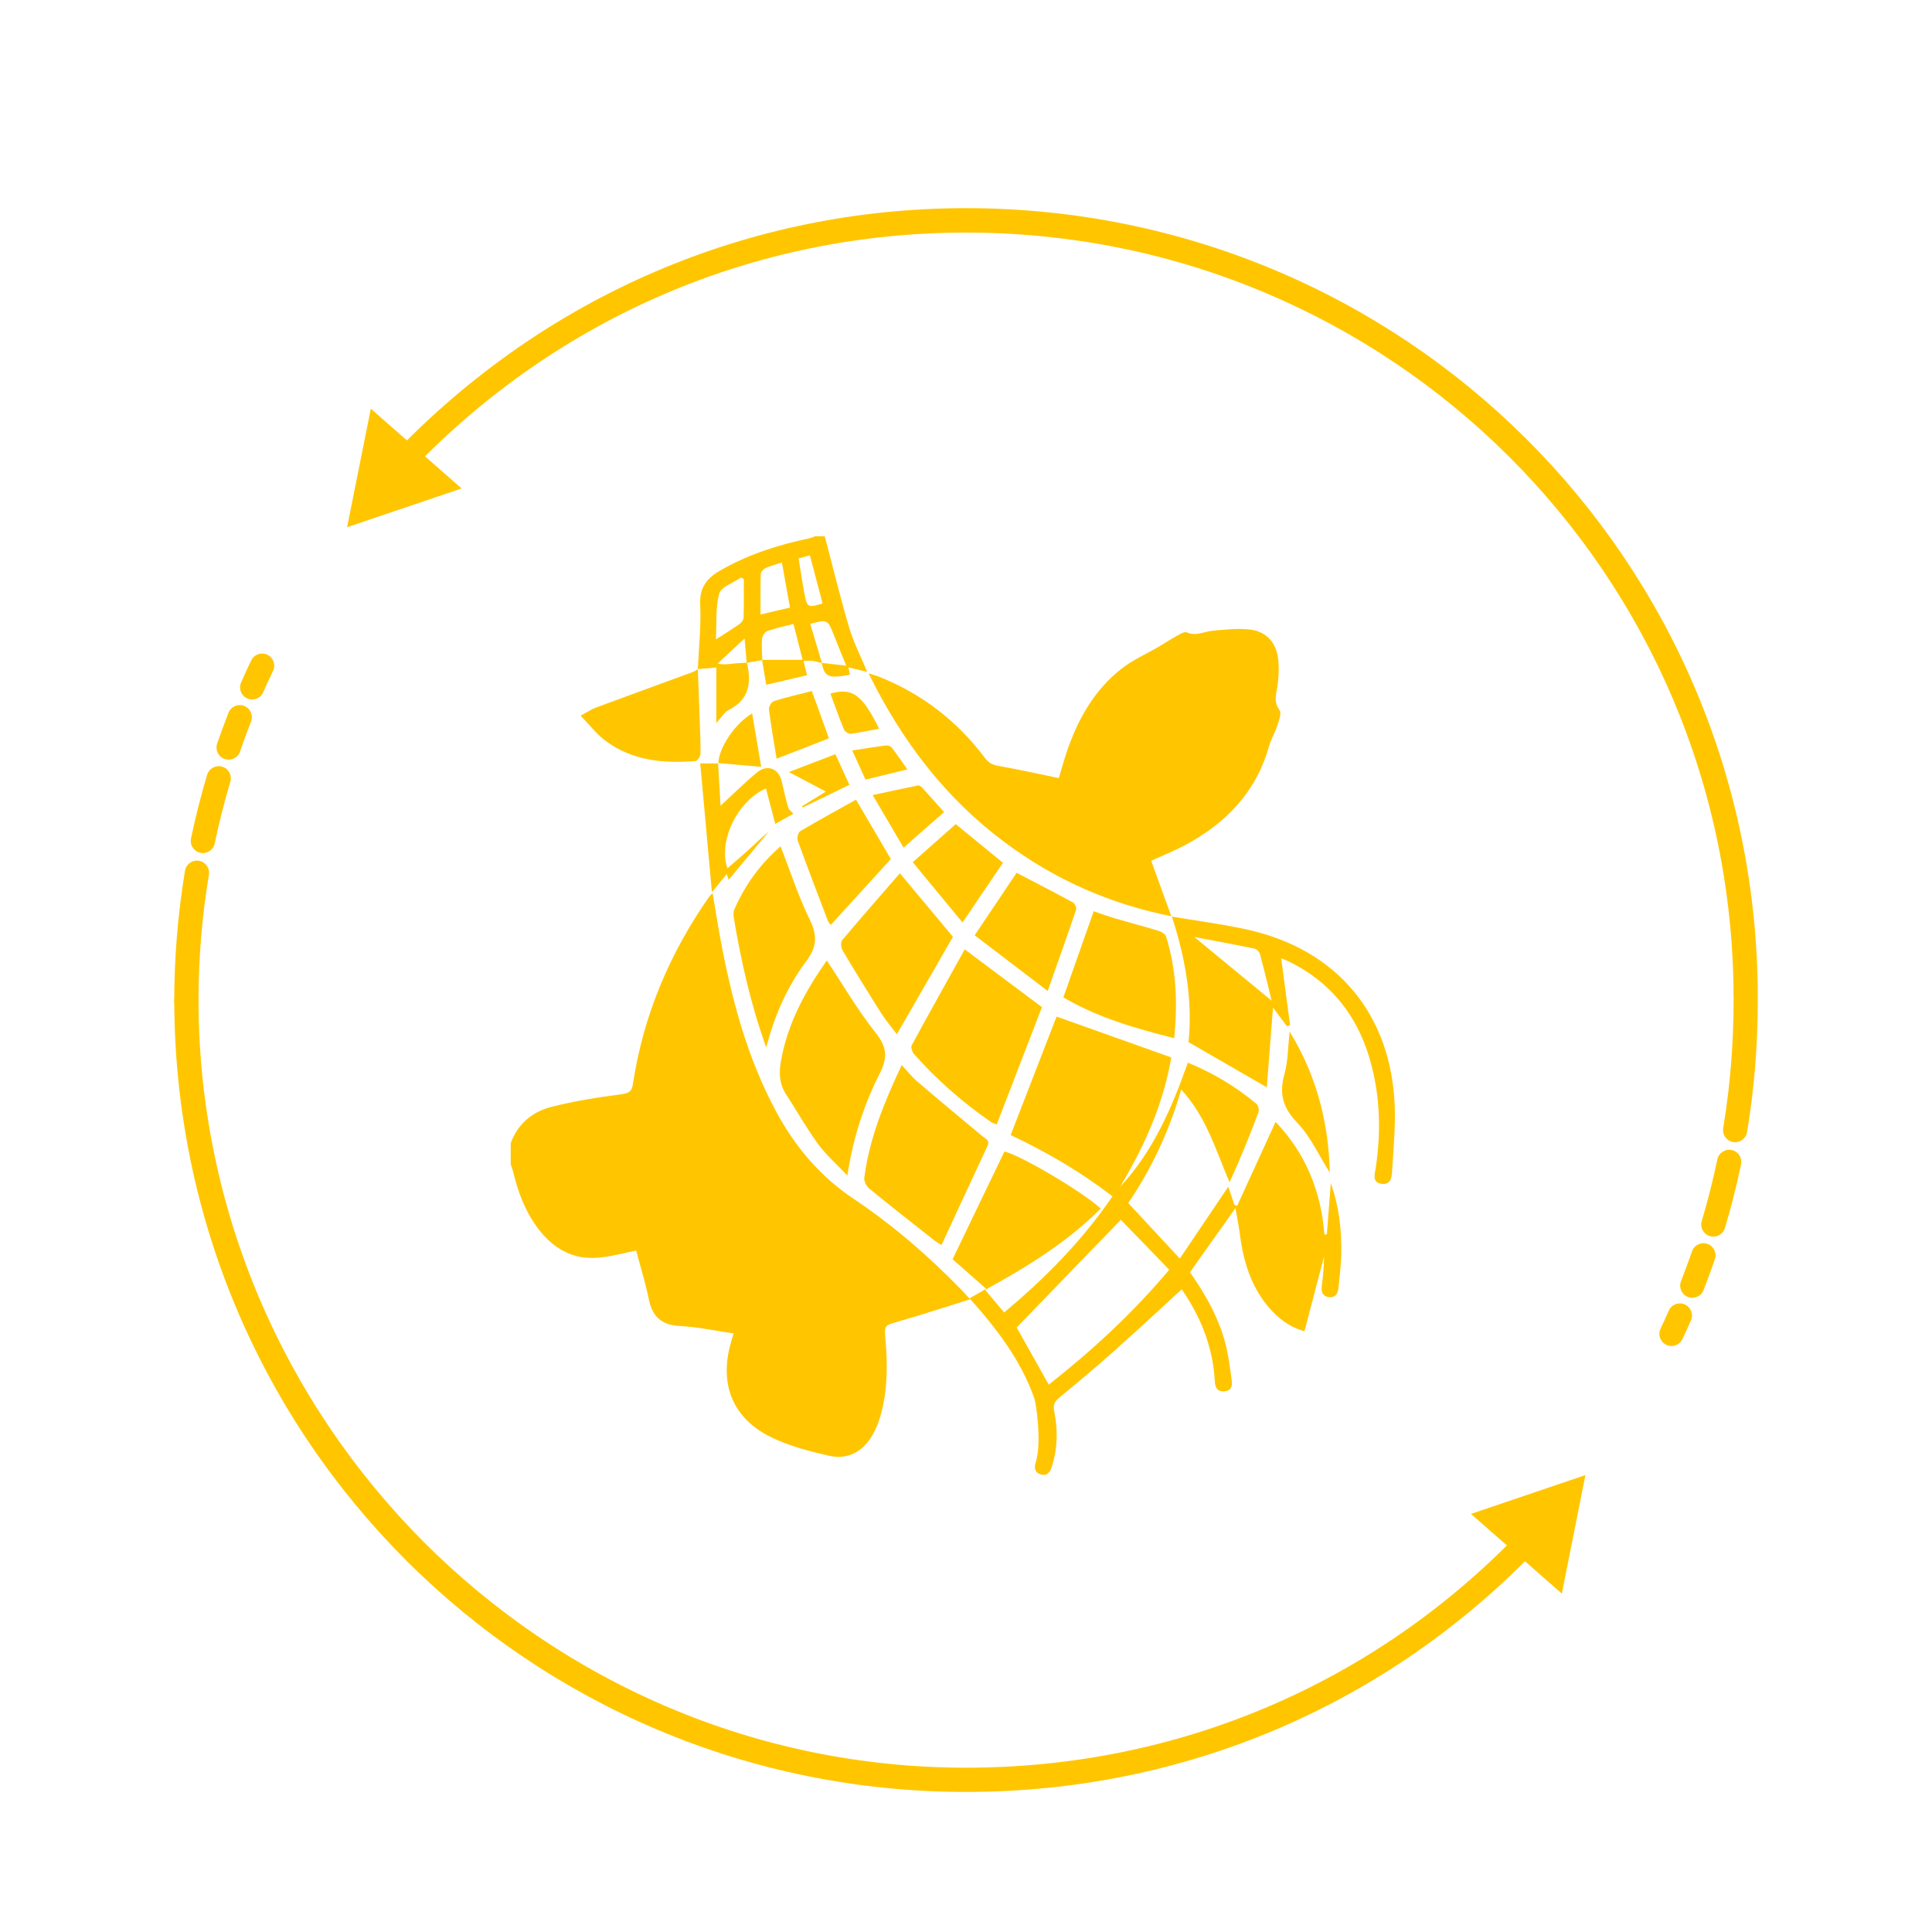 <?xml version="1.0" encoding="UTF-8" standalone="no"?><!-- Generator: Gravit.io --><svg xmlns="http://www.w3.org/2000/svg" xmlns:xlink="http://www.w3.org/1999/xlink" style="isolation:isolate" viewBox="0 0 853.3 853.3" width="853.3pt" height="853.3pt"><defs><clipPath id="_clipPath_LlYpk4HvD4RmDgE42S8v6A2YNFFKwuNa"><rect width="853.3" height="853.3"/></clipPath></defs><g clip-path="url(#_clipPath_LlYpk4HvD4RmDgE42S8v6A2YNFFKwuNa)"><g><g><g><path d=" M 111.386 308.934 C 110.666 308.934 109.933 308.788 109.226 308.481 C 106.52 307.294 105.293 304.134 106.48 301.428 C 107.92 298.161 109.413 294.908 110.946 291.694 C 112.226 289.028 115.413 287.894 118.08 289.174 C 120.746 290.454 121.88 293.641 120.6 296.308 C 119.106 299.428 117.666 302.574 116.266 305.748 C 115.4 307.748 113.44 308.934 111.386 308.934 L 111.386 308.934 Z  M 100.973 335.521 C 100.4 335.521 99.813 335.428 99.226 335.228 C 96.426 334.268 94.946 331.214 95.906 328.428 C 97.48 323.854 99.16 319.281 100.906 314.814 C 101.986 312.054 105.093 310.694 107.84 311.788 C 110.586 312.868 111.946 315.974 110.866 318.721 C 109.173 323.041 107.546 327.481 106.026 331.908 C 105.28 334.121 103.2 335.521 100.973 335.521 L 100.973 335.521 Z  M 89.613 376.774 C 89.253 376.774 88.88 376.734 88.506 376.654 C 85.613 376.054 83.76 373.214 84.36 370.321 C 86.32 360.908 88.72 351.454 91.48 342.214 C 92.32 339.374 95.306 337.774 98.133 338.614 C 100.973 339.454 102.573 342.441 101.733 345.268 C 99.066 354.214 96.746 363.388 94.84 372.508 C 94.32 375.041 92.093 376.774 89.613 376.774 L 89.613 376.774 Z  M 82.306 447.654 C 79.346 447.654 76.96 445.254 76.96 442.307 C 76.96 422.961 78.56 403.547 81.706 384.587 C 82.186 381.668 84.946 379.694 87.866 380.188 C 90.773 380.668 92.746 383.428 92.266 386.348 C 89.213 404.721 87.666 423.547 87.666 442.307 C 87.666 445.254 85.266 447.654 82.306 447.654" fill="rgb(255,198,0)"/><path d=" M 426.666 791.44 C 233.839 791.44 76.96 635.827 76.96 441.161 L 87.666 441.161 C 87.666 627.827 239.746 780.733 426.666 780.733 C 519.905 780.733 606.798 743.947 671.358 676.64 L 679.092 683.907 C 612.492 753.347 522.839 791.44 426.666 791.44 Z " fill="rgb(255,198,0)"/><path d=" M 649.678 668.64 L 700.225 651.493 L 689.812 703.84 L 649.678 668.64 L 649.678 668.64 Z " fill="rgb(255,198,0)"/><path d=" M 766.358 504.481 C 766.065 504.481 765.771 504.467 765.478 504.414 C 762.571 503.934 760.598 501.174 761.078 498.254 C 764.118 479.894 765.665 461.067 765.665 442.294 C 765.665 439.334 768.065 436.947 771.011 436.947 C 773.971 436.947 776.358 439.347 776.358 442.294 C 776.358 461.654 774.771 481.081 771.625 500.014 C 771.198 502.627 768.931 504.481 766.358 504.481 L 766.358 504.481 Z  M 756.731 546.187 C 756.225 546.187 755.705 546.12 755.198 545.96 C 752.358 545.12 750.758 542.134 751.598 539.307 C 754.265 530.36 756.585 521.2 758.491 512.067 C 759.091 509.174 761.945 507.334 764.825 507.921 C 767.718 508.521 769.571 511.361 768.971 514.254 C 766.998 523.667 764.611 533.107 761.851 542.347 C 761.158 544.694 759.025 546.187 756.731 546.187 L 756.731 546.187 Z  M 747.425 573.187 C 746.771 573.187 746.118 573.067 745.478 572.814 C 742.731 571.734 741.371 568.64 742.438 565.88 C 744.158 561.48 745.785 557.04 747.291 552.694 C 748.251 549.894 751.305 548.414 754.091 549.374 C 756.891 550.334 758.371 553.387 757.411 556.174 C 755.865 560.667 754.185 565.24 752.411 569.787 C 751.585 571.894 749.571 573.187 747.425 573.187 L 747.425 573.187 Z  M 738.238 594.48 C 737.465 594.48 736.692 594.32 735.958 593.974 C 733.292 592.707 732.145 589.52 733.398 586.854 C 734.651 584.2 735.865 581.534 737.051 578.854 C 738.251 576.147 741.398 574.92 744.105 576.12 C 746.811 577.32 748.038 580.48 746.838 583.174 C 745.625 585.947 744.358 588.694 743.078 591.427 C 742.171 593.347 740.238 594.48 738.238 594.48" fill="rgb(255,198,0)"/><path d=" M 776.371 441.161 L 765.665 441.161 C 765.665 253.161 613.585 102.722 426.666 102.722 C 333.559 102.722 246.733 139.988 182.2 207.148 L 174.48 199.868 C 241.053 130.588 330.613 91.935 426.666 91.935 C 619.492 91.948 776.371 246.495 776.371 441.161" fill="rgb(255,198,0)"/><path d=" M 203.866 215.735 L 153.306 232.841 L 163.773 180.495 L 203.866 215.735 Z " fill="rgb(255,198,0)"/><path d=" M 225.559 504.921 C 228.613 496.441 235.013 491.094 243.253 488.947 C 253.533 486.281 264.106 484.667 274.653 483.254 C 278.106 482.787 279.079 481.841 279.573 478.601 C 284.159 448.321 295.839 420.894 313.346 395.854 C 313.586 395.521 313.946 395.281 314.746 394.507 C 315.893 401.307 316.893 407.694 318.066 414.041 C 323.013 440.761 329.826 466.881 342.826 491.001 C 351.212 506.561 362.252 519.614 377.132 529.56 C 394.252 541 409.786 554.467 424.186 569.214 C 425.372 570.427 426.492 571.707 428.466 573.854 C 417.492 577.28 407.252 580.654 396.879 583.64 C 390.532 585.467 390.492 585.187 391.106 591.974 C 392.092 602.974 391.959 613.934 389.079 624.667 C 388.239 627.8 387.012 630.92 385.399 633.734 C 381.132 641.214 374.399 644.854 366.012 642.934 C 357.479 640.987 348.786 638.707 340.932 634.947 C 323.706 626.667 317.586 611.64 322.733 593.254 C 323.119 591.907 323.533 590.56 324.013 588.934 C 315.959 587.76 308.133 586.054 300.226 585.654 C 292.079 585.24 288.106 581.454 286.533 573.734 C 285.013 566.36 282.773 559.147 280.973 552.334 C 275.359 553.427 269.839 555 264.239 555.48 C 252.666 556.48 243.906 551.147 237.226 542.04 C 231.746 534.56 228.626 526.027 226.519 517.081 C 226.293 516.147 225.893 515.254 225.573 514.347 C 225.559 511.201 225.559 508.067 225.559 504.921" fill-rule="evenodd" fill="rgb(255,198,0)"/><path d=" M 352.719 246.628 C 353.572 251.868 354.306 256.921 355.239 261.921 C 356.439 268.361 356.786 268.508 363.306 266.521 C 361.466 259.548 359.626 252.561 357.692 245.255 C 356.066 245.708 354.612 246.108 352.719 246.628 Z  M 348.906 268.334 C 347.666 261.468 346.532 255.108 345.332 248.441 C 342.586 249.348 340.226 249.935 338.066 250.935 C 337.146 251.361 336.026 252.628 335.999 253.534 C 335.813 259.334 335.906 265.134 335.906 271.401 C 340.439 270.334 344.519 269.374 348.906 268.334 Z  M 328.519 255.721 C 328.119 255.508 327.706 255.295 327.306 255.081 C 323.959 257.388 318.559 259.121 317.693 262.134 C 315.919 268.388 316.573 275.334 316.199 282.401 C 320.253 279.788 323.533 277.801 326.653 275.588 C 327.519 274.974 328.399 273.708 328.426 272.721 C 328.599 267.068 328.519 261.388 328.519 255.721 L 328.519 255.721 Z  M 363.039 292.881 C 361.679 292.548 360.346 292.094 358.959 291.908 C 357.719 291.734 356.439 291.868 354.879 291.868 C 355.412 294.054 355.906 296.068 356.439 298.228 C 350.519 299.614 344.626 300.988 338.426 302.441 C 337.813 298.828 337.186 295.121 336.559 291.428 L 354.492 291.428 C 353.106 285.961 351.839 280.988 350.452 275.574 C 346.212 276.681 342.452 277.428 338.892 278.721 C 337.799 279.121 336.679 280.961 336.559 282.214 C 336.292 285.281 336.613 288.414 336.679 291.508 C 334.399 291.934 332.092 292.361 329.813 292.774 L 328.852 281.988 C 324.266 286.268 320.613 289.668 316.959 293.081 C 319.679 293.681 321.626 293.321 323.586 293.108 C 325.679 292.881 327.786 292.801 329.893 292.668 C 331.919 301.414 331.066 308.934 321.879 313.534 C 319.919 314.521 318.639 316.881 316.373 319.348 L 316.373 294.828 C 313.359 295.081 310.773 295.294 308.186 295.521 L 308.213 295.521 C 308.626 286.041 309.706 276.534 309.253 267.094 C 308.893 259.495 312.106 255.401 318.199 251.908 C 330.439 244.881 343.599 240.668 357.306 237.788 C 358.226 237.588 359.106 237.175 359.999 236.855 L 364.279 236.855 C 367.826 250.281 371.079 263.801 375.026 277.121 C 376.986 283.721 380.199 289.961 383.026 296.774 C 380.199 296.094 377.666 295.481 374.732 294.774 C 375.012 296.201 375.199 297.094 375.386 298.001 C 365.959 299.788 364.186 299.028 362.906 292.774 C 366.426 293.174 369.959 293.574 373.746 294.001 C 371.746 289.054 369.826 284.494 368.039 279.868 C 365.679 273.774 365.212 273.508 357.866 275.534 C 359.599 281.321 361.319 287.094 363.039 292.881" fill-rule="evenodd" fill="rgb(255,198,0)"/><path d=" M 463.199 611.547 C 482.239 596.587 500.079 580.187 516.412 560.8 C 508.945 553.094 501.665 545.574 495.039 538.747 C 478.919 555.414 463.919 570.934 449.039 586.307 C 453.399 594.094 458.119 602.507 463.199 611.547 L 463.199 611.547 Z  M 521.692 481.201 C 516.265 500.241 508.092 516.92 498.305 531.347 C 505.919 539.52 513.239 547.4 521.092 555.854 C 528.279 545.214 535.279 534.84 542.479 524.147 C 543.385 526.787 544.305 529.467 545.225 532.16 C 545.625 532.294 546.012 532.427 546.412 532.56 C 552.012 520.347 557.599 508.121 563.385 495.481 C 576.559 509.281 583.479 526.04 584.959 545.307 L 586.039 545.067 C 586.585 537.96 587.132 530.854 587.772 522.507 C 591.532 533.32 592.545 543.294 592.412 553.387 C 592.345 558.507 591.638 563.614 591.172 568.72 C 590.932 571.294 589.785 573.267 586.879 572.894 C 583.972 572.507 583.479 570.347 583.799 567.76 C 584.345 563.534 584.772 559.307 584.785 554.987 C 581.932 565.867 579.079 576.76 576.145 587.96 C 569.265 586.027 564.479 582.187 560.372 577.4 C 552.265 567.92 549.025 556.534 547.505 544.454 C 547.079 541.107 546.372 537.8 545.639 533.587 C 538.639 543.467 532.185 552.56 525.559 561.92 C 532.772 572.134 538.945 583.16 541.785 595.694 C 542.825 600.267 543.279 604.96 543.999 609.6 C 544.399 612.227 543.772 614.254 540.759 614.494 C 537.572 614.747 536.679 612.787 536.532 609.934 C 535.719 594.2 529.612 580.454 521.919 569.467 C 512.252 578.307 502.559 587.36 492.652 596.174 C 484.559 603.374 476.279 610.387 467.892 617.254 C 465.692 619.054 465.052 620.6 465.612 623.374 C 467.252 631.44 467.132 639.507 464.666 647.48 C 463.852 650.134 462.546 652.12 459.546 651.16 C 456.799 650.294 456.719 648.094 457.532 645.56 C 460.106 637.6 457.732 619.854 456.732 617.307 C 450.786 600.627 440.199 586.787 428.212 573.427 C 430.532 572.094 432.559 570.947 435.559 569.227 C 430.146 564.467 425.132 560.054 420.719 556.16 C 428.679 539.614 436.146 524.12 443.626 508.587 C 450.586 510.134 477.919 526.214 486.159 533.774 C 471.332 548.667 453.666 559.48 435.119 569.707 C 437.972 573.107 440.612 576.227 443.492 579.654 C 461.559 564.614 477.785 548.16 491.359 528.387 C 477.372 517.627 462.359 508.854 446.372 501.321 C 453.306 483.441 460.119 465.854 466.652 448.987 C 483.599 455.027 500.292 460.974 517.319 467.041 C 513.839 487.467 505.465 506.267 494.705 524.174 C 509.292 508.547 517.519 489.467 524.625 469.347 C 535.825 473.907 545.879 479.934 554.959 487.561 C 555.759 488.227 556.199 490.227 555.825 491.241 C 551.919 501.601 547.825 511.894 543.039 522.16 C 536.972 508.014 532.825 493.307 521.692 481.201" fill-rule="evenodd" fill="rgb(255,198,0)"/><path d=" M 517.492 404.694 C 490.492 399.374 465.906 388.534 443.852 372.094 C 417.679 352.601 398.412 327.481 383.626 297.401 C 385.639 298.028 386.879 298.348 388.066 298.814 C 407.106 306.361 422.732 318.401 434.999 334.748 C 436.599 336.881 438.252 337.774 440.852 338.241 C 449.679 339.801 458.439 341.761 467.639 343.654 C 468.785 339.841 469.919 335.654 471.332 331.548 C 476.199 317.401 483.425 304.668 495.345 295.334 C 500.319 291.441 506.319 288.828 511.825 285.601 C 514.545 284.001 517.185 282.241 519.945 280.721 C 521.265 280.001 523.159 278.854 524.159 279.294 C 528.279 281.134 531.879 278.881 535.719 278.548 C 541.199 278.081 546.812 277.401 552.212 278.054 C 559.412 278.908 563.839 284.081 564.572 291.348 C 564.919 294.868 564.772 298.494 564.359 302.014 C 563.892 305.988 562.212 309.681 565.159 313.721 C 566.172 315.108 564.745 318.521 563.999 320.868 C 563.065 323.774 561.359 326.454 560.545 329.388 C 554.879 349.654 541.665 363.508 523.545 373.174 C 518.545 375.854 513.239 377.961 508.439 380.174 C 511.412 388.348 514.385 396.561 517.372 404.774 L 517.492 404.694" fill-rule="evenodd" fill="rgb(255,198,0)"/><path d=" M 527.505 413.854 C 538.745 423.121 550.052 432.427 561.639 441.974 C 559.985 435.241 558.345 428.267 556.479 421.361 C 556.212 420.374 554.945 419.161 553.945 418.947 C 544.985 417.107 535.972 415.454 527.505 413.854 L 527.505 413.854 Z  M 517.372 404.787 C 528.599 406.694 539.945 408.147 551.052 410.614 C 590.572 419.414 614.452 448.001 615.998 488.481 C 616.358 497.974 615.438 507.521 614.852 517.041 C 614.678 519.747 614.412 523.4 610.252 522.854 C 605.932 522.281 607.159 518.787 607.572 516.081 C 610.065 499.654 609.598 483.374 604.865 467.374 C 599.092 447.907 587.305 433.387 568.892 424.481 C 568.012 424.054 567.079 423.734 565.865 423.254 C 567.199 433.281 568.479 443.014 569.772 452.747 C 569.319 452.934 568.865 453.107 568.412 453.294 C 566.319 450.481 564.225 447.667 562.239 444.987 C 561.319 456.841 560.399 468.574 559.505 480.227 C 547.479 473.294 536.425 466.907 524.932 460.281 C 526.785 441.694 523.559 423.001 517.519 404.694 C 517.492 404.694 517.372 404.787 517.372 404.787" fill-rule="evenodd" fill="rgb(255,198,0)"/><path d=" M 365.172 424.187 C 372.279 434.894 378.732 446.054 386.666 456.041 C 391.599 462.254 392.252 466.774 388.652 473.907 C 381.706 487.641 376.826 502.281 374.252 519.174 C 369.372 514.014 364.732 509.987 361.212 505.134 C 356.106 498.147 351.879 490.507 347.132 483.254 C 344.186 478.747 344.012 473.947 344.866 468.921 C 347.746 452.081 355.772 437.614 365.172 424.187 Z " fill-rule="evenodd" fill="rgb(255,198,0)"/><path d=" M 426.092 419.307 C 437.866 428.107 448.786 436.281 460.199 444.827 C 453.706 461.654 447.012 479.014 440.212 496.641 C 439.106 496.161 438.306 495.961 437.652 495.521 C 425.146 486.907 413.826 476.947 403.746 465.601 C 402.919 464.667 402.186 462.561 402.666 461.681 C 410.386 447.441 418.319 433.294 426.092 419.307" fill-rule="evenodd" fill="rgb(255,198,0)"/><path d=" M 398.252 470.401 C 400.706 473.027 402.639 475.534 404.986 477.547 C 414.599 485.774 424.332 493.854 434.066 501.947 C 435.452 503.094 437.319 503.654 436.119 506.227 C 429.346 520.614 422.706 535.067 415.839 549.867 C 414.319 548.934 413.599 548.587 412.986 548.107 C 403.266 540.427 393.506 532.8 383.932 524.96 C 382.679 523.947 381.546 521.694 381.732 520.187 C 383.972 502.787 390.546 486.787 398.252 470.401 Z " fill-rule="evenodd" fill="rgb(255,198,0)"/><path d=" M 518.599 458.534 C 501.385 454.174 484.959 449.507 469.652 440.507 C 474.052 428.014 478.465 415.467 483.052 402.467 C 486.239 403.547 489.239 404.667 492.305 405.574 C 498.719 407.454 505.199 409.147 511.599 411.094 C 512.905 411.494 514.652 412.481 514.999 413.574 C 519.599 428.214 520.172 443.174 518.599 458.534 Z " fill-rule="evenodd" fill="rgb(255,198,0)"/><path d=" M 397.452 385.694 C 405.586 395.441 413.159 404.507 420.879 413.761 C 412.826 427.747 404.612 442.041 396.119 456.787 C 393.786 453.681 391.239 450.707 389.146 447.427 C 383.346 438.281 377.666 429.067 372.132 419.761 C 371.439 418.587 371.199 416.147 371.932 415.281 C 380.332 405.281 388.959 395.467 397.452 385.694 Z " fill-rule="evenodd" fill="rgb(255,198,0)"/><path d=" M 338.426 462.667 C 331.452 443.187 327.306 424.454 324.119 405.481 C 323.906 404.254 323.839 402.801 324.319 401.707 C 329.039 390.867 335.813 381.534 344.759 373.801 C 349.052 384.801 352.586 395.814 357.612 406.094 C 361.079 413.174 360.879 418.174 356.052 424.614 C 347.852 435.574 342.199 448.067 338.426 462.667" fill-rule="evenodd" fill="rgb(255,198,0)"/><path d=" M 308.213 295.534 C 308.493 303.054 308.786 310.588 309.039 318.108 C 309.213 323.094 309.466 328.081 309.373 333.054 C 309.346 334.134 308.013 336.081 307.159 336.148 C 292.959 337.241 279.133 335.988 267.279 327.081 C 263.399 324.161 260.373 320.134 256.426 316.068 C 259.399 314.494 261.266 313.214 263.333 312.454 C 277.586 307.161 291.879 301.988 306.159 296.748 C 306.906 296.468 307.559 295.948 308.253 295.534 L 308.213 295.534" fill-rule="evenodd" fill="rgb(255,198,0)"/><path d=" M 462.732 437.681 C 451.559 429.161 441.199 421.254 430.479 413.081 C 436.999 403.361 443.079 394.321 448.999 385.494 C 457.586 389.961 465.785 394.174 473.879 398.574 C 474.719 399.027 475.572 400.907 475.292 401.747 C 471.385 413.281 467.292 424.774 462.732 437.681 Z " fill-rule="evenodd" fill="rgb(255,198,0)"/><path d=" M 393.452 379.414 C 384.532 389.187 375.812 398.761 366.919 408.521 C 366.546 408.001 365.932 407.427 365.666 406.721 C 361.146 394.894 356.612 383.094 352.306 371.201 C 351.906 370.081 352.519 367.654 353.412 367.121 C 361.452 362.348 369.666 357.881 378.066 353.174 C 383.519 362.481 388.466 370.908 393.452 379.414" fill-rule="evenodd" fill="rgb(255,198,0)"/><path d=" M 403.132 380.801 C 409.906 374.801 415.972 369.428 422.106 363.988 C 429.212 369.801 436.012 375.374 442.972 381.068 C 437.186 389.614 431.399 398.161 425.119 407.441 C 417.692 398.427 410.559 389.801 403.132 380.801 Z " fill-rule="evenodd" fill="rgb(255,198,0)"/><path d=" M 317.146 337.028 C 317.519 343.361 317.893 349.708 318.253 355.868 C 323.706 350.841 328.799 345.774 334.306 341.188 C 338.839 337.401 343.919 339.401 345.252 345.041 C 346.172 348.921 346.999 352.828 348.119 356.654 C 348.426 357.721 349.679 358.521 350.439 359.374 C 348.319 360.574 345.559 362.121 342.412 363.894 C 341.012 358.534 339.652 353.388 338.292 348.214 C 325.373 353.948 317.133 371.988 321.293 383.481 C 324.173 380.974 327.426 378.241 330.586 375.388 C 333.586 372.668 336.452 369.801 339.572 367.241 C 333.652 374.361 327.733 381.481 321.839 388.587 C 321.693 388.161 321.426 387.414 320.973 386.068 C 318.973 388.508 317.173 390.707 314.426 394.054 C 312.639 374.441 310.986 356.108 309.266 337.174 L 317.293 337.174 L 317.146 337.028" fill-rule="evenodd" fill="rgb(255,198,0)"/><path d=" M 587.332 517.92 C 582.599 510.454 578.852 502.001 572.839 495.747 C 566.412 489.067 564.919 482.827 567.319 474.281 C 568.905 468.627 568.825 462.507 569.599 455.627 C 581.625 475.307 586.825 496.041 587.332 517.92" fill-rule="evenodd" fill="rgb(255,198,0)"/><path d=" M 358.559 305.201 C 361.319 312.828 363.719 319.481 366.106 326.094 C 358.372 329.108 350.866 332.028 342.999 335.094 C 341.826 327.788 340.532 320.534 339.612 313.241 C 339.466 312.108 340.772 309.974 341.839 309.641 C 347.212 307.948 352.732 306.708 358.559 305.201" fill-rule="evenodd" fill="rgb(255,198,0)"/><path d=" M 416.959 358.668 C 411.026 363.881 405.306 368.894 399.079 374.374 C 394.612 366.788 390.346 359.508 385.439 351.161 C 392.599 349.614 399.012 348.201 405.439 346.908 C 405.959 346.801 406.786 347.334 407.212 347.801 C 410.439 351.334 413.626 354.934 416.959 358.668 Z " fill-rule="evenodd" fill="rgb(255,198,0)"/><path d=" M 317.266 337.148 C 317.426 330.294 324.639 319.494 332.199 315.081 C 333.532 322.934 334.839 330.654 336.199 338.694 C 329.546 338.108 323.346 337.574 317.146 337.028 L 317.266 337.148 Z " fill-rule="evenodd" fill="rgb(255,198,0)"/><path d=" M 364.732 349.614 C 358.959 346.561 354.039 343.948 348.412 340.974 C 355.266 338.348 361.906 335.801 368.959 333.108 C 371.132 337.841 373.119 342.174 375.159 346.614 C 368.159 350.028 361.346 353.334 354.546 356.641 C 354.426 356.468 354.306 356.281 354.186 356.108 C 357.252 354.214 360.346 352.321 364.732 349.614 Z " fill-rule="evenodd" fill="rgb(255,198,0)"/><path d=" M 388.266 321.828 C 383.839 322.668 379.839 323.574 375.786 324.068 C 374.839 324.188 373.132 323.148 372.759 322.228 C 370.599 317.001 368.732 311.654 366.759 306.334 C 376.466 303.588 380.812 306.734 388.266 321.828" fill-rule="evenodd" fill="rgb(255,198,0)"/><path d=" M 376.386 331.454 C 381.919 330.614 386.639 329.828 391.386 329.241 C 392.199 329.134 393.426 329.601 393.906 330.241 C 396.212 333.228 398.319 336.374 400.759 339.814 C 394.306 341.388 388.452 342.814 382.266 344.321 C 380.412 340.281 378.599 336.321 376.386 331.454" fill-rule="evenodd" fill="rgb(255,198,0)"/></g></g></g></g></svg>